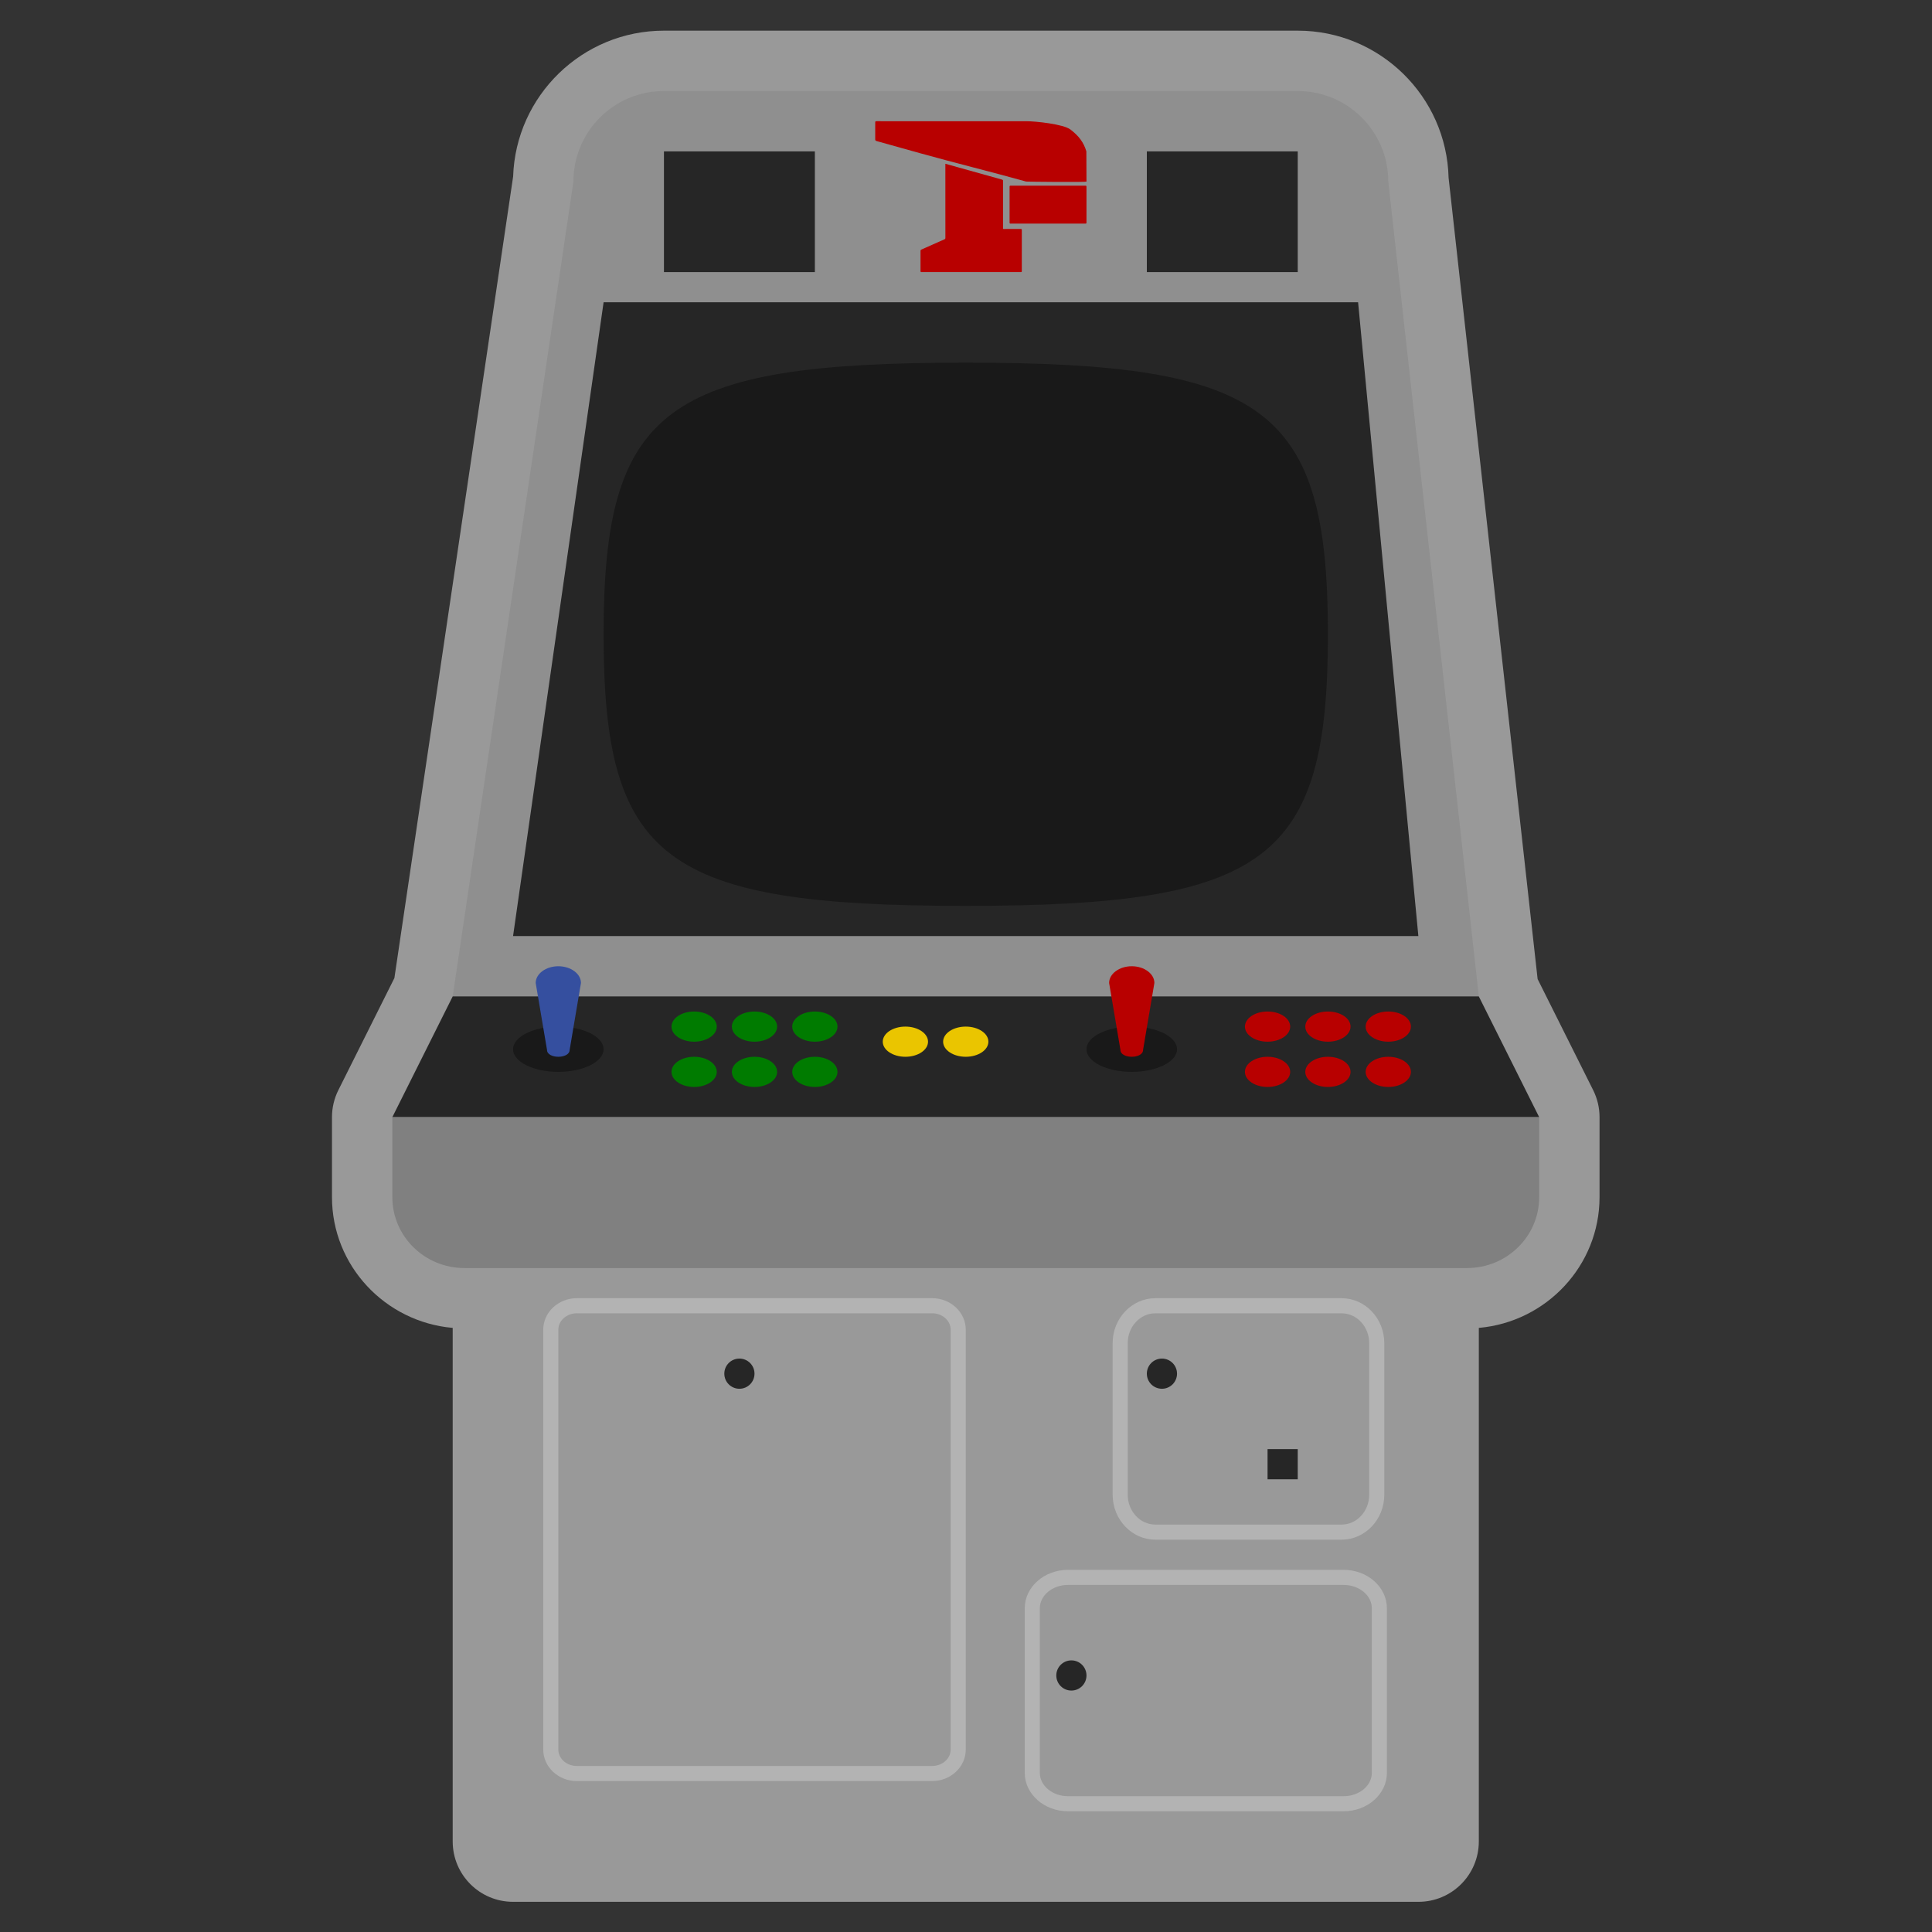 <?xml version="1.0" encoding="UTF-8" standalone="no"?>
<svg
   xmlns:dc="http://purl.org/dc/elements/1.1/"
   xmlns:cc="http://creativecommons.org/ns#"
   xmlns:rdf="http://www.w3.org/1999/02/22-rdf-syntax-ns#"
   xmlns:svg="http://www.w3.org/2000/svg"
   xmlns="http://www.w3.org/2000/svg"
   viewBox="0 0 341.333 341.333"
   height="256"
   width="256"
   xml:space="preserve"
   id="svg2"
   version="1.1"><rect x="0" y="0" width="341.333" height="341.333" fill="#333333" stroke="none"/><defs
     id="defs6"><clipPath
       id="clipPath18"
       clipPathUnits="userSpaceOnUse"><path
         id="path16"
         d="M 0,256 H 256 V 0 H 0 Z" /></clipPath><clipPath
       id="clipPath26"
       clipPathUnits="userSpaceOnUse"><path
         id="path24"
         d="M 44,252 H 212 V 4 H 44 Z" /></clipPath><clipPath
       id="clipPath44"
       clipPathUnits="userSpaceOnUse"><path
         id="path42"
         d="M 0,256 H 256 V 0 H 0 Z" /></clipPath></defs><g
     transform="matrix(1.333,0,0,-1.333,0,341.333)"
     id="g10"><g
       id="g12"><g
         clip-path="url(#clipPath18)"
         id="g14"><g
           id="g20"><g
             id="g22" /><g
             id="g34"><g
               style="opacity:0.5"
               id="g32"
               clip-path="url(#clipPath26)"><g
                 id="g30"
                 transform="translate(211.155,111.578)"><path
                   id="path28"
                   style="fill:#ffffff;fill-opacity:1;fill-rule:nonzero;stroke:none"
                   d="M 0,0 -7.362,14.724 -19.161,120.92 c -0.265,10.799 -9.133,19.502 -19.994,19.502 h -84 c -10.807,0 -19.639,-8.614 -19.99,-19.337 L -158.882,14.858 -166.311,0 c -0.555,-1.111 -0.844,-2.336 -0.844,-3.578 v -10.604 c 0,-9.074 7.045,-16.547 16,-17.328 v -68.068 c 0,-4.418 3.581,-8 8,-8 h 120 c 4.418,0 8,3.582 8,8 v 68.068 c 8.954,0.781 16,8.254 16,17.328 V -3.578 C 0.845,-2.336 0.555,-1.111 0,0" /></g></g></g></g></g></g><path
       id="path36"
       style="fill:#999999;fill-opacity:1;fill-rule:nonzero;stroke:none"
       d="M 188,12 H 68 v 96 h 120 z" /><g
       id="g38"><g
         clip-path="url(#clipPath44)"
         id="g40"><g
           transform="translate(184,232)"
           id="g46"><path
             id="path48"
             style="fill:#8f8f8f;fill-opacity:1;fill-rule:nonzero;stroke:none"
             d="m 0,0 c 0,6.627 -5.373,12 -12,12 h -84 c -6.627,0 -12,-5.373 -12,-12 l -16,-108 H 12 Z" /></g><g
           transform="translate(187.987,132)"
           id="g50"><path
             id="path52"
             style="fill:#262626;fill-opacity:1;fill-rule:nonzero;stroke:none"
             d="m 0,0 h -119.987 l 12,84 h 100 z" /></g><g
           transform="translate(144,232)"
           id="g54"><path
             id="path56"
             style="fill:#b80000;fill-opacity:1;fill-rule:nonzero;stroke:none"
             d="m 0,0 c 0,-0.111 -7.926,-0.021 -8,0 -4.365,1.223 -9.711,2.542 -14.076,3.764 -1.908,0.534 -3.815,1.071 -5.726,1.599 -0.159,0.044 -0.2,0.104 -0.198,0.245 0.009,0.744 0.008,1.487 0.001,2.231 C -28,7.964 -27.971,8 -27.821,8 c 3.78,-0.004 7.559,-0.003 11.339,-0.003 3.689,0 4.794,-0.002 8.482,0.001 1.259,10e-4 4.934,-0.382 5.877,-1.103 C -1.033,6.061 -0.377,5.221 -0.016,4" /></g><g
           transform="translate(125.297,234.36)"
           id="g58"><path
             id="path60"
             style="fill:#b80000;fill-opacity:1;fill-rule:nonzero;stroke:none"
             d="M 0,0 C 0.525,-0.147 1.032,-0.289 1.54,-0.432 3.516,-0.985 5.493,-1.54 7.471,-2.089 7.61,-2.128 7.652,-2.179 7.651,-2.308 7.646,-4.365 7.647,-6.422 7.648,-8.479 c 0,-0.192 -0.031,-0.165 0.193,-0.166 0.712,-0.001 1.424,-0.002 2.136,0.002 0.112,0.001 0.156,-0.014 0.156,-0.128 -0.005,-1.819 -0.005,-3.638 -10e-4,-5.458 0,-0.107 -0.033,-0.131 -0.152,-0.131 -4.371,0.003 -8.743,0.003 -13.115,0 -0.128,0 -0.159,0.027 -0.158,0.139 0.006,0.893 0.005,1.785 0.001,2.678 -0.001,0.089 0.031,0.133 0.122,0.174 1.014,0.448 2.025,0.902 3.039,1.35 0.099,0.044 0.134,0.092 0.134,0.193 C -0.001,-6.609 0,-3.391 0,-0.174 Z" /></g><g
           transform="translate(138.903,231.453)"
           id="g62"><path
             id="path64"
             style="fill:#b80000;fill-opacity:1;fill-rule:nonzero;stroke:none"
             d="m 0,0 c 1.644,0 3.289,-0.001 4.933,0.003 0.133,0 0.165,-0.032 0.164,-0.147 -0.004,-1.58 -0.004,-3.161 0,-4.741 0,-0.109 -0.023,-0.142 -0.155,-0.142 -3.294,0.004 -6.587,0.004 -9.881,0 -0.129,0 -0.157,0.029 -0.157,0.14 0.005,1.581 0.004,3.161 0,4.742 0,0.113 0.027,0.148 0.163,0.148 C -3.289,-0.002 -1.644,0 0,0" /></g><g
           transform="translate(128,208)"
           id="g66"><path
             id="path68"
             style="fill:#191919;fill-opacity:1;fill-rule:nonzero;stroke:none"
             d="m 0,0 c -39.849,0 -48,-6.071 -48,-36 0,-29.929 8.025,-36 48,-36 39.98,0 48,6.059 48,36 C 48,-6.056 39.849,0 0,0" /></g><g
           transform="translate(123.547,84.004)"
           id="g70"><path
             id="path72"
             style="fill:#b3b3b3;fill-opacity:1;fill-rule:nonzero;stroke:none"
             d="m 0,0 h -47.094 c -2.455,0 -4.453,-1.875 -4.453,-4.179 v -55.642 c 0,-2.304 1.998,-4.179 4.453,-4.179 H 0 c 2.455,0 4.453,1.875 4.453,4.179 V -4.179 C 4.453,-1.875 2.455,0 0,0 m 0,-2 c 1.352,0 2.453,-0.978 2.453,-2.179 V -59.821 C 2.453,-61.022 1.352,-62 0,-62 h -47.094 c -1.353,0 -2.453,0.978 -2.453,2.179 v 55.642 c 0,1.201 1.1,2.179 2.453,2.179 L 0,-2" /></g><g
           transform="translate(177.82,84)"
           id="g74"><path
             id="path76"
             style="fill:#b3b3b3;fill-opacity:1;fill-rule:nonzero;stroke:none"
             d="m 0,0 h -24.7 c -3.115,0 -5.652,-2.674 -5.652,-5.957 v -20.086 c 0,-3.283 2.537,-5.957 5.652,-5.957 H 0 c 3.115,0 5.652,2.674 5.652,5.957 V -5.957 C 5.652,-2.674 3.115,0 0,0 m 0,-2 c 2.014,0 3.652,-1.775 3.652,-3.957 V -26.043 C 3.652,-28.225 2.014,-30 0,-30 h -24.7 c -2.014,0 -3.652,1.775 -3.652,3.957 v 20.086 c 0,2.182 1.638,3.957 3.652,3.957 L 0,-2" /></g><g
           transform="translate(178.083,48)"
           id="g78"><path
             id="path80"
             style="fill:#b3b3b3;fill-opacity:1;fill-rule:nonzero;stroke:none"
             d="m 0,0 h -36.531 c -3.161,0 -5.734,-2.284 -5.734,-5.089 v -21.822 c 0,-2.805 2.573,-5.089 5.734,-5.089 H 0 c 3.161,0 5.735,2.284 5.735,5.089 V -5.089 C 5.735,-2.284 3.161,0 0,0 m 0,-2 c 2.059,0 3.735,-1.386 3.735,-3.089 V -26.911 C 3.735,-28.614 2.059,-30 0,-30 h -36.531 c -2.059,0 -3.734,1.386 -3.734,3.089 v 21.822 c 0,1.703 1.675,3.089 3.734,3.089 L 0,-2" /></g><path
           id="path82"
           style="fill:#262626;fill-opacity:1;fill-rule:nonzero;stroke:none"
           d="M 108,220 H 88 v 16 h 20 z" /><path
           id="path84"
           style="fill:#262626;fill-opacity:1;fill-rule:nonzero;stroke:none"
           d="m 172,220 h -20 v 16 h 20 z" /><g
           transform="translate(52,108)"
           id="g86"><path
             id="path88"
             style="fill:#262626;fill-opacity:1;fill-rule:nonzero;stroke:none"
             d="M 0,0 8,16 H 144 L 152,0 Z" /></g><g
           transform="translate(187,120)"
           id="g90"><path
             id="path92"
             style="fill:#b80000;fill-opacity:1;fill-rule:nonzero;stroke:none"
             d="m 0,0 c 0,-1.105 -1.343,-2 -3,-2 -1.657,0 -3,0.895 -3,2 0,1.105 1.343,2 3,2 1.657,0 3,-0.895 3,-2" /></g><g
           transform="translate(187,114)"
           id="g94"><path
             id="path96"
             style="fill:#b80000;fill-opacity:1;fill-rule:nonzero;stroke:none"
             d="m 0,0 c 0,-1.105 -1.343,-2 -3,-2 -1.657,0 -3,0.895 -3,2 0,1.105 1.343,2 3,2 1.657,0 3,-0.895 3,-2" /></g><g
           transform="translate(179,120)"
           id="g98"><path
             id="path100"
             style="fill:#b80000;fill-opacity:1;fill-rule:nonzero;stroke:none"
             d="m 0,0 c 0,-1.105 -1.343,-2 -3,-2 -1.657,0 -3,0.895 -3,2 0,1.105 1.343,2 3,2 1.657,0 3,-0.895 3,-2" /></g><g
           transform="translate(179,114)"
           id="g102"><path
             id="path104"
             style="fill:#b80000;fill-opacity:1;fill-rule:nonzero;stroke:none"
             d="m 0,0 c 0,-1.105 -1.343,-2 -3,-2 -1.657,0 -3,0.895 -3,2 0,1.105 1.343,2 3,2 1.657,0 3,-0.895 3,-2" /></g><g
           transform="translate(171,120)"
           id="g106"><path
             id="path108"
             style="fill:#b80000;fill-opacity:1;fill-rule:nonzero;stroke:none"
             d="m 0,0 c 0,-1.105 -1.343,-2 -3,-2 -1.657,0 -3,0.895 -3,2 0,1.105 1.343,2 3,2 1.657,0 3,-0.895 3,-2" /></g><g
           transform="translate(131,118)"
           id="g110"><path
             id="path112"
             style="fill:#eac500;fill-opacity:1;fill-rule:nonzero;stroke:none"
             d="m 0,0 c 0,-1.105 -1.343,-2 -3,-2 -1.657,0 -3,0.895 -3,2 0,1.105 1.343,2 3,2 1.657,0 3,-0.895 3,-2" /></g><g
           transform="translate(123,118)"
           id="g114"><path
             id="path116"
             style="fill:#eac500;fill-opacity:1;fill-rule:nonzero;stroke:none"
             d="m 0,0 c 0,-1.105 -1.343,-2 -3,-2 -1.657,0 -3,0.895 -3,2 0,1.105 1.343,2 3,2 1.657,0 3,-0.895 3,-2" /></g><g
           transform="translate(171,114)"
           id="g118"><path
             id="path120"
             style="fill:#b80000;fill-opacity:1;fill-rule:nonzero;stroke:none"
             d="m 0,0 c 0,-1.105 -1.343,-2 -3,-2 -1.657,0 -3,0.895 -3,2 0,1.105 1.343,2 3,2 1.657,0 3,-0.895 3,-2" /></g><g
           transform="translate(111,120)"
           id="g122"><path
             id="path124"
             style="fill:#007b00;fill-opacity:1;fill-rule:nonzero;stroke:none"
             d="m 0,0 c 0,-1.105 -1.343,-2 -3,-2 -1.657,0 -3,0.895 -3,2 0,1.105 1.343,2 3,2 1.657,0 3,-0.895 3,-2" /></g><g
           transform="translate(111,114)"
           id="g126"><path
             id="path128"
             style="fill:#007b00;fill-opacity:1;fill-rule:nonzero;stroke:none"
             d="m 0,0 c 0,-1.105 -1.343,-2 -3,-2 -1.657,0 -3,0.895 -3,2 0,1.105 1.343,2 3,2 1.657,0 3,-0.895 3,-2" /></g><g
           transform="translate(103,120)"
           id="g130"><path
             id="path132"
             style="fill:#007b00;fill-opacity:1;fill-rule:nonzero;stroke:none"
             d="m 0,0 c 0,-1.105 -1.343,-2 -3,-2 -1.657,0 -3,0.895 -3,2 0,1.105 1.343,2 3,2 1.657,0 3,-0.895 3,-2" /></g><g
           transform="translate(103,114)"
           id="g134"><path
             id="path136"
             style="fill:#007b00;fill-opacity:1;fill-rule:nonzero;stroke:none"
             d="m 0,0 c 0,-1.105 -1.343,-2 -3,-2 -1.657,0 -3,0.895 -3,2 0,1.105 1.343,2 3,2 1.657,0 3,-0.895 3,-2" /></g><g
           transform="translate(95,120)"
           id="g138"><path
             id="path140"
             style="fill:#007b00;fill-opacity:1;fill-rule:nonzero;stroke:none"
             d="m 0,0 c 0,-1.105 -1.343,-2 -3,-2 -1.657,0 -3,0.895 -3,2 0,1.105 1.343,2 3,2 1.657,0 3,-0.895 3,-2" /></g><g
           transform="translate(95,114)"
           id="g142"><path
             id="path144"
             style="fill:#007b00;fill-opacity:1;fill-rule:nonzero;stroke:none"
             d="m 0,0 c 0,-1.105 -1.343,-2 -3,-2 -1.657,0 -3,0.895 -3,2 0,1.105 1.343,2 3,2 1.657,0 3,-0.895 3,-2" /></g><g
           transform="translate(156,117)"
           id="g146"><path
             id="path148"
             style="fill:#191919;fill-opacity:1;fill-rule:nonzero;stroke:none"
             d="m 0,0 c 0,-1.657 -2.686,-3 -6,-3 -3.314,0 -6,1.343 -6,3 0,1.657 2.686,3 6,3 3.314,0 6,-1.343 6,-3" /></g><g
           transform="translate(194.448,88)"
           id="g150"><path
             id="path152"
             style="fill:#808080;fill-opacity:1;fill-rule:nonzero;stroke:none"
             d="m 0,0 h -132.896 c -5.275,0 -9.552,4.206 -9.552,9.395 V 20 h 152 V 9.395 C 9.552,4.206 5.275,0 0,0" /></g><path
           id="path154"
           style="fill:#262626;fill-opacity:1;fill-rule:nonzero;stroke:none"
           d="m 172,60 h -4 v 4 h 4 z" /><g
           transform="translate(100,74)"
           id="g156"><path
             id="path158"
             style="fill:#262626;fill-opacity:1;fill-rule:nonzero;stroke:none"
             d="m 0,0 c 0,-1.105 -0.895,-2 -2,-2 -1.105,0 -2,0.895 -2,2 0,1.105 0.895,2 2,2 1.105,0 2,-0.895 2,-2" /></g><g
           transform="translate(156,74)"
           id="g160"><path
             id="path162"
             style="fill:#262626;fill-opacity:1;fill-rule:nonzero;stroke:none"
             d="m 0,0 c 0,-1.105 -0.895,-2 -2,-2 -1.105,0 -2,0.895 -2,2 0,1.105 0.895,2 2,2 1.105,0 2,-0.895 2,-2" /></g><g
           transform="translate(144,34)"
           id="g164"><path
             id="path166"
             style="fill:#262626;fill-opacity:1;fill-rule:nonzero;stroke:none"
             d="m 0,0 c 0,-1.105 -0.895,-2 -2,-2 -1.105,0 -2,0.895 -2,2 0,1.105 0.895,2 2,2 1.105,0 2,-0.895 2,-2" /></g><g
           transform="translate(148.5,116.915)"
           id="g168"><path
             id="path170"
             style="fill:#b80000;fill-opacity:1;fill-rule:nonzero;stroke:none"
             d="m 0,0 -1.5,8.868 c 0,1.22 1.35,2.217 3,2.217 1.65,0 3,-0.997 3,-2.217 L 3,0 C 3,-1.219 0,-1.219 0,0" /></g><g
           transform="translate(80,117)"
           id="g172"><path
             id="path174"
             style="fill:#191919;fill-opacity:1;fill-rule:nonzero;stroke:none"
             d="m 0,0 c 0,-1.657 -2.686,-3 -6,-3 -3.314,0 -6,1.343 -6,3 0,1.657 2.686,3 6,3 3.314,0 6,-1.343 6,-3" /></g><g
           transform="translate(72.5,116.915)"
           id="g176"><path
             id="path178"
             style="fill:#354f9f;fill-opacity:1;fill-rule:nonzero;stroke:none"
             d="m 0,0 -1.5,8.868 c 0,1.22 1.35,2.217 3,2.217 1.65,0 3,-0.997 3,-2.217 L 3,0 C 3,-1.219 0,-1.219 0,0" /></g></g></g></g></svg>
